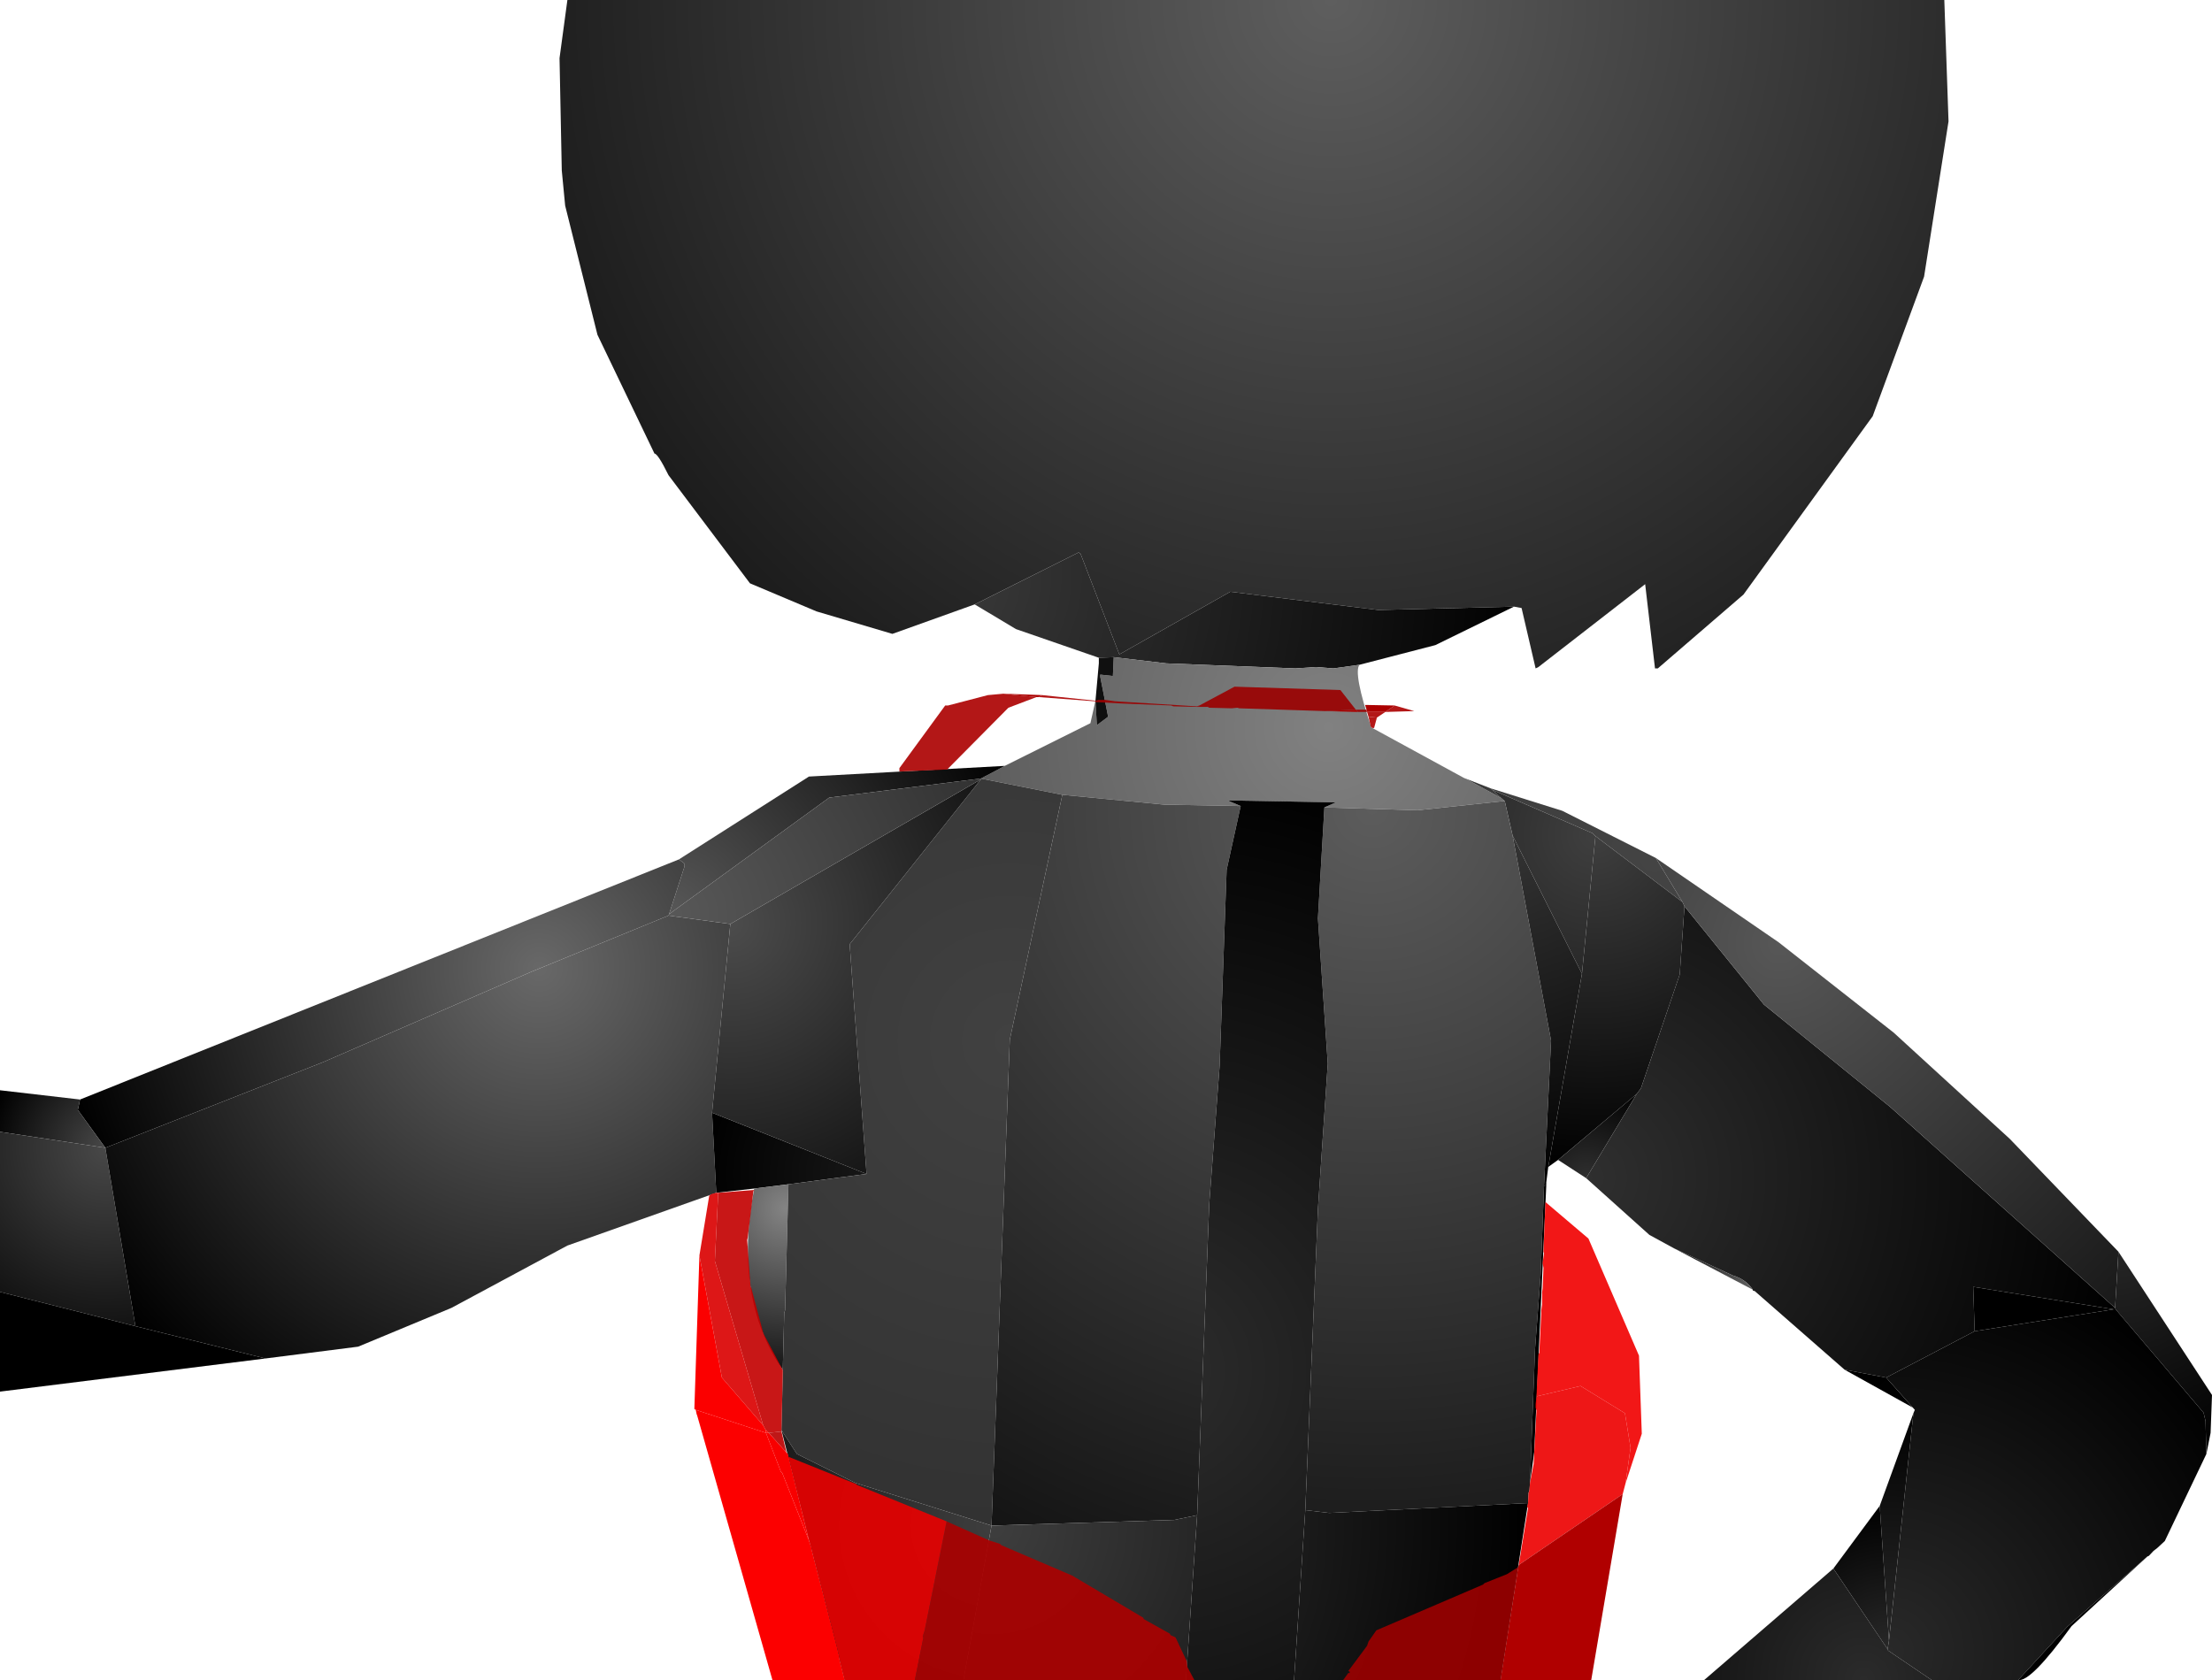 <?xml version="1.0" encoding="UTF-8" standalone="no"?>
<svg xmlns:xlink="http://www.w3.org/1999/xlink" height="299.1px" width="393.75px" xmlns="http://www.w3.org/2000/svg">
  <g transform="matrix(1.0, 0.0, 0.0, 1.0, 400.0, 300.0)">
    <path d="M-226.5 -192.4 L-241.15 -187.15 -254.65 -191.15 -266.5 -196.15 -281.0 -215.4 Q-282.9 -219.25 -283.5 -219.25 L-293.65 -240.4 -299.4 -263.4 -300.0 -269.65 -300.4 -289.65 -299.0 -300.0 -53.9 -300.0 -53.15 -278.4 -57.5 -250.75 -66.65 -225.9 -89.65 -194.15 -104.9 -181.0 -105.4 -181.0 -107.15 -196.0 -126.15 -181.25 -126.65 -181.0 -129.15 -191.75 -130.5 -192.0 -154.65 -191.4 -181.0 -194.65 -200.75 -183.5 -207.65 -201.4 -208.0 -201.65 -226.5 -192.4" fill="url(#gradient0)" fill-rule="evenodd" stroke="none"/>
    <path d="M-130.5 -192.0 L-144.5 -185.15 -158.0 -181.65 -162.65 -181.0 -165.75 -181.25 -169.4 -181.0 -192.4 -181.9 -201.75 -183.0 -204.4 -182.9 -219.15 -188.0 -226.5 -192.4 -208.0 -201.65 -207.65 -201.4 -200.75 -183.5 -181.0 -194.65 -154.65 -191.4 -130.5 -192.0" fill="url(#gradient1)" fill-rule="evenodd" stroke="none"/>
    <path d="M-158.0 -181.65 Q-159.15 -180.25 -155.9 -170.5 L-139.4 -161.5 -139.15 -161.4 -132.75 -157.9 -132.15 -157.4 -147.65 -155.75 -164.25 -156.25 -162.25 -157.15 -181.5 -157.5 -179.15 -156.5 -192.75 -156.75 -210.9 -158.5 -225.4 -161.4 Q-223.25 -162.5 -221.15 -163.65 L-205.9 -171.25 -205.0 -175.25 -204.75 -170.9 -202.75 -172.4 -204.15 -179.5 -204.15 -179.9 -201.9 -179.65 -201.75 -183.0 -192.4 -181.9 -169.4 -181.0 -165.75 -181.25 -162.65 -181.0 -158.0 -181.65" fill="url(#gradient2)" fill-rule="evenodd" stroke="none"/>
    <path d="M-205.0 -175.25 L-204.4 -181.9 -204.4 -182.9 -201.75 -183.0 -201.9 -179.65 -204.15 -179.9 -204.15 -179.5 -202.75 -172.4 -204.75 -170.9 -205.0 -175.25" fill="url(#gradient3)" fill-rule="evenodd" stroke="none"/>
    <path d="M-279.15 -147.0 L-256.0 -161.75 -221.15 -163.65 Q-223.25 -162.5 -225.4 -161.4 L-252.4 -158.0 -280.9 -137.25 -278.15 -145.75 -278.15 -146.25 -279.15 -147.0" fill="url(#gradient4)" fill-rule="evenodd" stroke="none"/>
    <path d="M-385.75 -104.25 L-279.15 -147.0 -278.15 -146.25 -278.15 -145.75 -280.9 -137.25 -281.0 -137.0 -305.4 -127.0 -342.5 -110.9 -381.25 -95.65 -386.15 -102.4 -385.75 -104.25" fill="url(#gradient5)" fill-rule="evenodd" stroke="none"/>
    <path d="M-400.0 -98.5 L-400.0 -105.9 -385.75 -104.25 -386.15 -102.4 -381.25 -95.65 -400.0 -98.5" fill="url(#gradient6)" fill-rule="evenodd" stroke="none"/>
    <path d="M-400.0 -70.0 L-400.0 -98.5 -381.25 -95.65 -375.9 -63.9 -400.0 -70.0" fill="url(#gradient7)" fill-rule="evenodd" stroke="none"/>
    <path d="M-352.75 -58.15 L-400.0 -52.25 -400.0 -70.0 -375.9 -63.9 -352.75 -58.15" fill="url(#gradient8)" fill-rule="evenodd" stroke="none"/>
    <path d="M-272.5 -87.65 L-299.0 -78.25 -319.65 -67.15 -336.25 -60.25 -352.75 -58.15 -375.9 -63.9 -381.25 -95.65 -342.5 -110.9 -305.4 -127.0 -281.0 -137.0 -270.0 -135.5 -273.25 -101.9 -272.5 -87.65" fill="url(#gradient9)" fill-rule="evenodd" stroke="none"/>
    <path d="M-265.75 -88.4 L-272.5 -87.65 -273.25 -101.9 -245.75 -91.0 -259.75 -89.15 -265.75 -88.4" fill="url(#gradient10)" fill-rule="evenodd" stroke="none"/>
    <path d="M-260.75 -56.25 Q-269.5 -69.0 -265.75 -88.4 L-259.75 -89.15 -259.65 -89.15 -260.25 -66.75 -260.4 -66.25 -260.65 -56.5 -260.75 -56.25" fill="url(#gradient11)" fill-rule="evenodd" stroke="none"/>
    <path d="M-260.9 -45.4 L-260.65 -56.0 -260.65 -56.5 -260.4 -66.25 -260.25 -66.75 -259.65 -89.15 -259.75 -89.15 -245.75 -91.0 -248.75 -131.9 -225.4 -161.25 -225.4 -161.4 -210.9 -158.5 -220.25 -114.9 -223.5 -28.4 -247.75 -36.0 -258.15 -41.15 -260.9 -45.4" fill="url(#gradient12)" fill-rule="evenodd" stroke="none"/>
    <path d="M-270.0 -135.5 L-225.4 -161.25 -248.75 -131.9 -245.75 -91.0 -273.25 -101.9 -270.0 -135.5" fill="url(#gradient13)" fill-rule="evenodd" stroke="none"/>
    <path d="M-225.4 -161.4 L-225.4 -161.25 -270.0 -135.5 -281.0 -137.0 -280.9 -137.25 -252.4 -158.0 -225.4 -161.4" fill="url(#gradient14)" fill-rule="evenodd" stroke="none"/>
    <path d="M-139.15 -161.4 L-134.65 -159.65 -134.4 -159.4 -132.75 -157.9 -139.15 -161.4" fill="url(#gradient15)" fill-rule="evenodd" stroke="none"/>
    <path d="M-132.15 -157.4 L-132.75 -157.9 -134.4 -159.4 -116.5 -151.65 -116.0 -151.15 -118.4 -126.65 -130.75 -151.25 -132.15 -157.4" fill="url(#gradient16)" fill-rule="evenodd" stroke="none"/>
    <path d="M-134.65 -159.65 L-121.9 -155.65 -105.25 -147.25 -100.5 -139.4 -116.0 -151.15 -116.5 -151.65 -134.4 -159.4 -134.65 -159.65" fill="url(#gradient17)" fill-rule="evenodd" stroke="none"/>
    <path d="M-127.65 -36.0 L-127.75 -34.65 -127.9 -34.25 -128.0 -32.4 -163.4 -30.65 -167.65 -31.15 -165.4 -84.75 -163.65 -110.65 -165.4 -136.5 -164.25 -156.25 -147.65 -155.75 -132.15 -157.4 -130.75 -151.25 -123.9 -114.75 -125.15 -88.9 -125.75 -73.15 -126.75 -59.9 -127.65 -36.0 M-210.9 -158.5 L-192.75 -156.75 -179.15 -156.5 -181.65 -145.15 -182.9 -110.25 -184.75 -85.65 -186.9 -30.25 -191.0 -29.4 -223.5 -28.4 -220.25 -114.9 -210.9 -158.5" fill="url(#gradient18)" fill-rule="evenodd" stroke="none"/>
    <path d="M-128.0 -32.4 L-132.9 -0.9 -169.65 -0.9 -167.65 -31.15 -163.4 -30.65 -128.0 -32.4 M-188.9 -0.9 L-228.5 -0.9 -223.5 -28.4 -191.0 -29.4 -186.9 -30.25 -188.9 -0.9" fill="url(#gradient19)" fill-rule="evenodd" stroke="none"/>
    <path d="M-169.65 -0.9 L-188.9 -0.9 -186.9 -30.25 -184.75 -85.65 -182.9 -110.25 -181.65 -145.15 -179.15 -156.5 -181.5 -157.5 -162.25 -157.15 -164.25 -156.25 -165.4 -136.5 -163.65 -110.65 -165.4 -84.75 -167.65 -31.15 -169.65 -0.9" fill="url(#gradient20)" fill-rule="evenodd" stroke="none"/>
    <path d="M-124.4 -92.25 L-124.75 -89.5 -124.75 -89.0 -125.15 -88.9 -123.9 -114.75 -130.75 -151.25 -118.4 -126.65 -124.4 -92.25" fill="url(#gradient21)" fill-rule="evenodd" stroke="none"/>
    <path d="M-124.75 -89.0 L-126.9 -41.5 -127.65 -36.0 -126.75 -59.9 -125.75 -73.15 -125.15 -88.9 -124.75 -89.0" fill="url(#gradient22)" fill-rule="evenodd" stroke="none"/>
    <path d="M-122.65 -93.5 L-124.4 -92.25 -118.4 -126.65 -116.0 -151.15 -100.5 -139.4 -100.15 -138.65 -101.0 -126.5 -107.9 -106.25 -108.65 -105.25 -122.65 -93.5" fill="url(#gradient23)" fill-rule="evenodd" stroke="none"/>
    <path d="M-117.65 -90.25 L-122.65 -93.5 -108.65 -105.25 -117.65 -90.25" fill="url(#gradient24)" fill-rule="evenodd" stroke="none"/>
    <path d="M-71.65 -56.15 L-87.65 -70.15 -88.0 -70.25 -88.0 -70.4 Q-89.25 -72.25 -91.5 -72.9 L-102.0 -77.75 -106.4 -80.15 -117.65 -90.25 -108.65 -105.25 -107.9 -106.25 -101.0 -126.5 -100.15 -138.65 -86.0 -121.15 -63.5 -102.9 -23.5 -67.15 -23.4 -66.9 -23.75 -66.9 -48.75 -70.9 -48.5 -63.0 -64.25 -54.75 -71.65 -56.15" fill="url(#gradient25)" fill-rule="evenodd" stroke="none"/>
    <path d="M-105.25 -147.25 L-83.4 -132.25 -62.9 -116.15 -42.25 -97.25 -22.9 -77.15 -23.5 -67.15 -63.5 -102.9 -86.0 -121.15 -100.15 -138.65 -100.5 -139.4 -105.25 -147.25" fill="url(#gradient26)" fill-rule="evenodd" stroke="none"/>
    <path d="M-88.0 -70.4 L-102.0 -77.75 -91.5 -72.9 Q-89.25 -72.25 -88.0 -70.4" fill="url(#gradient27)" fill-rule="evenodd" stroke="none"/>
    <path d="M-260.65 -56.0 L-260.75 -56.25 -260.65 -56.5 -260.65 -56.0" fill="url(#gradient28)" fill-rule="evenodd" stroke="none"/>
    <path d="M-22.9 -77.15 L-6.25 -51.65 -6.5 -44.9 -7.25 -41.15 -7.4 -47.0 -7.75 -48.5 -23.4 -66.9 -23.5 -67.15 -22.9 -77.15" fill="url(#gradient29)" fill-rule="evenodd" stroke="none"/>
    <path d="M-59.5 -49.4 L-71.65 -56.15 -64.25 -54.75 -59.5 -49.4" fill="url(#gradient30)" fill-rule="evenodd" stroke="none"/>
    <path d="M-7.25 -41.15 L-14.65 -25.65 -16.0 -24.4 -16.65 -23.9 -17.5 -23.0 -17.75 -22.9 -32.0 -10.4 -40.75 -0.9 -56.15 -0.9 -63.9 -6.15 -64.0 -6.4 -63.75 -7.9 -59.4 -48.4 -59.15 -49.0 -59.5 -49.4 -64.25 -54.75 -48.5 -63.0 -23.75 -66.9 -23.4 -66.9 -7.75 -48.5 -7.4 -47.0 -7.25 -41.15" fill="url(#gradient31)" fill-rule="evenodd" stroke="none"/>
    <path d="M-48.5 -63.0 L-48.75 -70.9 -23.75 -66.9 -48.5 -63.0" fill="url(#gradient32)" fill-rule="evenodd" stroke="none"/>
    <path d="M-65.4 -31.9 L-59.4 -48.4 -63.75 -7.9 -65.4 -31.9" fill="url(#gradient33)" fill-rule="evenodd" stroke="none"/>
    <path d="M-73.65 -20.75 L-65.4 -31.9 -63.75 -7.9 -64.0 -6.4 -73.65 -20.75" fill="url(#gradient34)" fill-rule="evenodd" stroke="none"/>
    <path d="M-56.15 -0.9 L-96.65 -0.9 -73.65 -20.75 -64.0 -6.4 -63.9 -6.15 -56.15 -0.9" fill="url(#gradient35)" fill-rule="evenodd" stroke="none"/>
    <path d="M-228.5 -0.9 L-249.65 -0.9 -260.9 -45.4 -258.15 -41.15 -247.75 -36.0 -223.5 -28.4 -228.5 -0.9" fill="url(#gradient36)" fill-rule="evenodd" stroke="none"/>
    <path d="M-17.75 -22.9 L-31.25 -10.5 Q-38.5 -0.5 -40.75 -0.9 L-32.0 -10.4 -17.75 -22.9" fill="url(#gradient37)" fill-rule="evenodd" stroke="none"/>
    <path d="M-164.15 -173.4 L-179.4 -173.9 -179.75 -174.0 -180.75 -173.9 -184.75 -174.0 -185.0 -174.15 -186.4 -174.15 -187.0 -174.25 -186.5 -174.4 -180.25 -177.75 -161.4 -177.15 -158.65 -173.65 -164.15 -173.4 M-187.0 -174.15 L-191.15 -174.25 -191.5 -174.4 -200.25 -174.75 -204.9 -175.0 -205.15 -175.15 -205.0 -175.25 -204.5 -175.4 -203.25 -175.4 -201.5 -175.15 -187.0 -174.25 -187.0 -174.15 M-158.25 -173.25 L-158.65 -173.65 -156.75 -173.65 -156.65 -173.25 -158.25 -173.25 M-132.9 -0.9 L-160.9 -0.9 -160.0 -2.15 -159.75 -2.15 -159.75 -2.4 -160.0 -2.5 -156.65 -7.0 -156.4 -7.75 -155.0 -9.75 -136.0 -17.9 -135.75 -18.15 -131.75 -19.75 -129.75 -21.0 -132.9 -0.9" fill="#9b0000" fill-opacity="0.91" fill-rule="evenodd" stroke="none"/>
    <path d="M-215.15 -175.9 L-215.5 -175.9 -221.4 -176.5 -214.5 -176.25 -215.15 -175.9 M-156.65 -173.25 L-156.75 -173.65 -157.0 -174.5 -151.75 -174.4 -153.4 -173.25 -156.65 -173.25" fill="#ab0000" fill-rule="evenodd" stroke="none"/>
    <path d="M-205.15 -175.15 L-215.15 -175.9 -214.5 -176.25 -205.0 -175.25 -205.15 -175.15 M-215.5 -175.9 L-220.5 -174.0 -231.4 -163.0 -239.9 -162.65 -239.9 -163.25 -231.75 -174.4 -231.25 -174.4 -224.15 -176.25 -221.4 -176.5 -215.5 -175.9 M-151.75 -174.4 L-148.25 -173.4 -153.4 -173.25 -151.75 -174.4 M-153.4 -173.25 L-154.9 -172.25 -156.4 -172.4 -156.65 -173.25 -153.4 -173.25 M-231.5 -29.15 L-223.9 -25.75 -222.0 -25.15 -221.75 -24.9 -209.15 -19.5 -196.5 -12.0 -196.4 -11.75 -191.75 -9.15 -191.65 -8.9 -190.75 -8.5 -188.75 -4.25 -188.65 -3.25 -187.4 -0.9 -237.15 -0.9 -235.65 -8.4 -235.75 -8.65 -235.4 -9.75 -231.5 -29.15" fill="#ab0000" fill-opacity="0.91" fill-rule="evenodd" stroke="none"/>
    <path d="M-164.15 -173.4 L-158.65 -173.65 -158.25 -173.25 -164.15 -173.4 M-187.0 -174.25 L-186.4 -174.15 -187.0 -174.15 -187.0 -174.25" fill="#a90000" fill-rule="evenodd" stroke="none"/>
    <path d="M-154.9 -172.25 L-155.4 -170.4 -155.75 -170.4 -156.0 -170.65 -156.4 -172.4 -154.9 -172.25" fill="#ae0000" fill-opacity="0.91" fill-rule="evenodd" stroke="none"/>
    <path d="M-272.15 -87.65 L-265.75 -88.15 -265.9 -87.9 -266.9 -79.65 -267.0 -79.25 -266.4 -71.0 -266.25 -70.65 -264.15 -62.75 -264.0 -62.4 -260.75 -56.25 -260.65 -56.0 -260.9 -45.15 -263.15 -44.9 -263.75 -45.5 -264.15 -46.25 -272.75 -75.5 -272.15 -87.65" fill="#c20000" fill-opacity="0.91" fill-rule="evenodd" stroke="none"/>
    <path d="M-260.9 -45.15 L-260.0 -41.4 -263.15 -44.9 -260.9 -45.15" fill="#b80000" fill-opacity="0.91" fill-rule="evenodd" stroke="none"/>
    <path d="M-263.65 -44.9 L-263.75 -45.5 -263.15 -44.9 -263.65 -44.9" fill="#f90000" fill-rule="evenodd" stroke="none"/>
    <path d="M-276.15 -49.0 L-276.4 -49.15 -275.5 -76.5 -271.5 -54.75 -264.15 -46.25 -263.75 -45.5 -263.65 -44.9 -276.15 -49.0" fill="#fb0000" fill-rule="evenodd" stroke="none"/>
    <path d="M-275.5 -76.5 L-273.75 -87.15 -273.4 -87.4 -272.5 -87.65 -272.15 -87.65 -272.75 -75.5 -264.15 -46.25 -271.5 -54.75 -275.5 -76.5" fill="#d90000" fill-opacity="0.91" fill-rule="evenodd" stroke="none"/>
    <path d="M-249.65 -0.9 L-262.5 -0.9 -275.9 -48.0 -276.0 -48.25 -276.15 -49.0 -263.65 -44.9 -261.0 -38.0 -260.75 -37.75 -256.0 -25.75 -255.5 -24.25 -255.5 -24.0 -250.9 -6.25 -250.9 -6.15 -250.75 -5.5 -250.65 -5.25 -250.65 -4.9 -249.65 -0.9" fill="#fc0000" fill-rule="evenodd" stroke="none"/>
    <path d="M-259.65 -40.65 L-247.5 -35.75 -247.5 -35.65 -231.5 -29.15 -235.4 -9.75 -235.75 -8.65 -235.65 -8.4 -237.15 -0.9 -249.65 -0.9 -250.65 -4.9 -250.65 -5.25 -250.75 -5.5 -250.9 -6.15 -250.9 -6.25 -255.5 -24.0 -255.5 -24.25 -256.0 -25.75 -259.65 -40.65" fill="#e80000" fill-opacity="0.91" fill-rule="evenodd" stroke="none"/>
    <path d="M-260.0 -41.4 L-259.75 -41.15 -259.65 -40.65 -256.0 -25.75 -260.75 -37.75 -261.0 -38.0 -263.65 -44.9 -263.15 -44.9 -260.0 -41.4" fill="#f80000" fill-rule="evenodd" stroke="none"/>
    <path d="M-126.5 -51.4 L-126.15 -58.9 -126.0 -59.15 -125.65 -66.25 -125.65 -66.65 -125.5 -67.75 -125.5 -69.9 -125.4 -70.65 -125.25 -74.25 -125.4 -75.15 -125.15 -76.9 -125.25 -77.15 -124.9 -86.0 -117.25 -79.5 -108.25 -58.65 -107.75 -44.75 -110.65 -35.9 -109.75 -42.25 -110.75 -48.4 -118.65 -53.25 -126.5 -51.4" fill="#f00000" fill-opacity="0.91" fill-rule="evenodd" stroke="none"/>
    <path d="M-110.65 -35.9 L-111.15 -34.0 -129.65 -21.4 -128.0 -31.5 -128.15 -31.75 -128.0 -32.4 -127.9 -34.25 -127.75 -34.65 -127.65 -36.0 -127.0 -39.4 -126.5 -48.9 -126.65 -49.4 -126.65 -50.0 -126.5 -51.4 -118.65 -53.25 -110.75 -48.4 -109.75 -42.25 -110.65 -35.9" fill="#ec0000" fill-opacity="0.91" fill-rule="evenodd" stroke="none"/>
    <path d="M-111.15 -34.0 L-116.75 -0.9 -132.9 -0.9 -129.75 -21.0 -129.65 -21.4 -111.15 -34.0" fill="#b00000" fill-rule="evenodd" stroke="none"/>
  </g>
  <defs>
    <radialGradient cx="0" cy="0" gradientTransform="matrix(0.179, 0.0, 0.0, 0.179, -163.1, -300.0)" gradientUnits="userSpaceOnUse" id="gradient0" r="819.2" spreadMethod="pad">
      <stop offset="0.0" stop-color="#5e5e5e"/>
      <stop offset="1.0" stop-color="#1c1c1c"/>
    </radialGradient>
    <radialGradient cx="0" cy="0" gradientTransform="matrix(0.132, 0.0, 0.0, 0.132, -235.35, -197.8)" gradientUnits="userSpaceOnUse" id="gradient1" r="819.2" spreadMethod="pad">
      <stop offset="0.0" stop-color="#3c3c3c"/>
      <stop offset="1.0" stop-color="#000000"/>
    </radialGradient>
    <radialGradient cx="0" cy="0" gradientTransform="matrix(0.215, 0.0, 0.0, 0.215, -163.5, -170.55)" gradientUnits="userSpaceOnUse" id="gradient2" r="819.2" spreadMethod="pad">
      <stop offset="0.0" stop-color="#818181"/>
      <stop offset="1.0" stop-color="#1d1d1d"/>
    </radialGradient>
    <radialGradient cx="0" cy="0" gradientTransform="matrix(0.225, 0.0, 0.0, 0.225, -201.2, -184.9)" gradientUnits="userSpaceOnUse" id="gradient3" r="819.2" spreadMethod="pad">
      <stop offset="0.0" stop-color="#101010"/>
      <stop offset="1.0" stop-color="#000000"/>
    </radialGradient>
    <radialGradient cx="0" cy="0" gradientTransform="matrix(0.081, 0.0, 0.0, 0.081, -280.95, -137.05)" gradientUnits="userSpaceOnUse" id="gradient4" r="819.2" spreadMethod="pad">
      <stop offset="0.0" stop-color="#585858"/>
      <stop offset="1.0" stop-color="#000000"/>
    </radialGradient>
    <radialGradient cx="0" cy="0" gradientTransform="matrix(0.105, 0.0, 0.0, 0.105, -304.0, -127.6)" gradientUnits="userSpaceOnUse" id="gradient5" r="819.2" spreadMethod="pad">
      <stop offset="0.0" stop-color="#686868"/>
      <stop offset="1.0" stop-color="#000000"/>
    </radialGradient>
    <radialGradient cx="0" cy="0" gradientTransform="matrix(0.026, 0.0, 0.0, 0.026, -381.15, -95.65)" gradientUnits="userSpaceOnUse" id="gradient6" r="819.2" spreadMethod="pad">
      <stop offset="0.0" stop-color="#484848"/>
      <stop offset="1.0" stop-color="#000000"/>
    </radialGradient>
    <radialGradient cx="0" cy="0" gradientTransform="matrix(0.039, 0.0, 0.0, 0.039, -381.15, -95.65)" gradientUnits="userSpaceOnUse" id="gradient7" r="819.2" spreadMethod="pad">
      <stop offset="0.0" stop-color="#484848"/>
      <stop offset="1.0" stop-color="#131313"/>
    </radialGradient>
    <radialGradient cx="0" cy="0" gradientTransform="matrix(0.059, 0.0, 0.0, 0.059, -400.0, -52.35)" gradientUnits="userSpaceOnUse" id="gradient8" r="819.2" spreadMethod="pad">
      <stop offset="0.0" stop-color="#000000"/>
      <stop offset="1.0" stop-color="#000000"/>
    </radialGradient>
    <radialGradient cx="0" cy="0" gradientTransform="matrix(0.117, 0.0, 0.0, 0.117, -304.0, -127.6)" gradientUnits="userSpaceOnUse" id="gradient9" r="819.2" spreadMethod="pad">
      <stop offset="0.0" stop-color="#686868"/>
      <stop offset="1.0" stop-color="#000000"/>
    </radialGradient>
    <radialGradient cx="0" cy="0" gradientTransform="matrix(0.036, 0.0, 0.0, 0.036, -245.65, -91.05)" gradientUnits="userSpaceOnUse" id="gradient10" r="819.2" spreadMethod="pad">
      <stop offset="0.0" stop-color="#171717"/>
      <stop offset="1.0" stop-color="#000000"/>
    </radialGradient>
    <radialGradient cx="0" cy="0" gradientTransform="matrix(0.036, 0.0, 0.0, 0.036, -260.05, -84.85)" gradientUnits="userSpaceOnUse" id="gradient11" r="819.2" spreadMethod="pad">
      <stop offset="0.0" stop-color="#848484"/>
      <stop offset="1.0" stop-color="#131313"/>
    </radialGradient>
    <radialGradient cx="0" cy="0" gradientTransform="matrix(0.105, 0.0, 0.0, 0.105, -220.15, -114.7)" gradientUnits="userSpaceOnUse" id="gradient12" r="819.2" spreadMethod="pad">
      <stop offset="0.0" stop-color="#414141"/>
      <stop offset="1.0" stop-color="#323232"/>
    </radialGradient>
    <radialGradient cx="0" cy="0" gradientTransform="matrix(0.063, 0.0, 0.0, 0.063, -270.05, -135.6)" gradientUnits="userSpaceOnUse" id="gradient13" r="819.2" spreadMethod="pad">
      <stop offset="0.0" stop-color="#4c4c4c"/>
      <stop offset="1.0" stop-color="#151515"/>
    </radialGradient>
    <radialGradient cx="0" cy="0" gradientTransform="matrix(0.074, 0.0, 0.0, 0.074, -280.95, -137.05)" gradientUnits="userSpaceOnUse" id="gradient14" r="819.2" spreadMethod="pad">
      <stop offset="0.0" stop-color="#585858"/>
      <stop offset="1.0" stop-color="#323232"/>
    </radialGradient>
    <radialGradient cx="0" cy="0" gradientTransform="matrix(0.04, 0.0, 0.0, 0.04, -132.15, -157.45)" gradientUnits="userSpaceOnUse" id="gradient15" r="819.2" spreadMethod="pad">
      <stop offset="0.0" stop-color="#3d3d3d"/>
      <stop offset="1.0" stop-color="#282828"/>
    </radialGradient>
    <radialGradient cx="0" cy="0" gradientTransform="matrix(0.031, 0.0, 0.0, 0.031, -116.1, -151.4)" gradientUnits="userSpaceOnUse" id="gradient16" r="819.2" spreadMethod="pad">
      <stop offset="0.0" stop-color="#3f3f3f"/>
      <stop offset="1.0" stop-color="#282828"/>
    </radialGradient>
    <radialGradient cx="0" cy="0" gradientTransform="matrix(0.039, 0.0, 0.0, 0.039, -105.45, -147.4)" gradientUnits="userSpaceOnUse" id="gradient17" r="819.2" spreadMethod="pad">
      <stop offset="0.0" stop-color="#444444"/>
      <stop offset="1.0" stop-color="#3e3e3e"/>
    </radialGradient>
    <radialGradient cx="0" cy="0" gradientTransform="matrix(0.176, 0.0, 0.0, 0.176, -155.75, -156.0)" gradientUnits="userSpaceOnUse" id="gradient18" r="819.2" spreadMethod="pad">
      <stop offset="0.0" stop-color="#5c5c5c"/>
      <stop offset="1.0" stop-color="#141414"/>
    </radialGradient>
    <radialGradient cx="0" cy="0" gradientTransform="matrix(0.117, 0.0, 0.0, 0.117, -223.35, -28.4)" gradientUnits="userSpaceOnUse" id="gradient19" r="819.2" spreadMethod="pad">
      <stop offset="0.0" stop-color="#3e3e3e"/>
      <stop offset="1.0" stop-color="#000000"/>
    </radialGradient>
    <radialGradient cx="0" cy="0" gradientTransform="matrix(0.133, 0.0, 0.0, 0.133, -195.3, -55.95)" gradientUnits="userSpaceOnUse" id="gradient20" r="819.2" spreadMethod="pad">
      <stop offset="0.0" stop-color="#2d2d2d"/>
      <stop offset="1.0" stop-color="#000000"/>
    </radialGradient>
    <radialGradient cx="0" cy="0" gradientTransform="matrix(0.089, 0.0, 0.0, 0.089, -134.9, -159.8)" gradientUnits="userSpaceOnUse" id="gradient21" r="819.2" spreadMethod="pad">
      <stop offset="0.0" stop-color="#3c3c3c"/>
      <stop offset="1.0" stop-color="#000000"/>
    </radialGradient>
    <radialGradient cx="0" cy="0" gradientTransform="matrix(0.048, 0.0, 0.0, 0.048, -125.3, -71.95)" gradientUnits="userSpaceOnUse" id="gradient22" r="819.2" spreadMethod="pad">
      <stop offset="0.0" stop-color="#010101"/>
      <stop offset="1.0" stop-color="#000000"/>
    </radialGradient>
    <radialGradient cx="0" cy="0" gradientTransform="matrix(0.073, 0.0, 0.0, 0.073, -116.1, -151.4)" gradientUnits="userSpaceOnUse" id="gradient23" r="819.2" spreadMethod="pad">
      <stop offset="0.0" stop-color="#3f3f3f"/>
      <stop offset="1.0" stop-color="#000000"/>
    </radialGradient>
    <radialGradient cx="0" cy="0" gradientTransform="matrix(0.022, 0.0, 0.0, 0.022, -117.6, -90.35)" gradientUnits="userSpaceOnUse" id="gradient24" r="819.2" spreadMethod="pad">
      <stop offset="0.0" stop-color="#2f2f2f"/>
      <stop offset="1.0" stop-color="#000000"/>
    </radialGradient>
    <radialGradient cx="0" cy="0" gradientTransform="matrix(0.118, 0.0, 0.0, 0.118, -117.6, -90.35)" gradientUnits="userSpaceOnUse" id="gradient25" r="819.2" spreadMethod="pad">
      <stop offset="0.0" stop-color="#2f2f2f"/>
      <stop offset="1.0" stop-color="#000000"/>
    </radialGradient>
    <radialGradient cx="0" cy="0" gradientTransform="matrix(0.108, 0.0, 0.0, 0.108, -83.2, -132.05)" gradientUnits="userSpaceOnUse" id="gradient26" r="819.2" spreadMethod="pad">
      <stop offset="0.0" stop-color="#575757"/>
      <stop offset="1.0" stop-color="#191919"/>
    </radialGradient>
    <radialGradient cx="0" cy="0" gradientTransform="matrix(0.027, 0.0, 0.0, 0.027, -86.55, -69.55)" gradientUnits="userSpaceOnUse" id="gradient27" r="819.2" spreadMethod="pad">
      <stop offset="0.0" stop-color="#6a6a6a"/>
      <stop offset="1.0" stop-color="#000000"/>
    </radialGradient>
    <radialGradient cx="0" cy="0" gradientTransform="matrix(0.032, 0.0, 0.0, 0.032, -260.1, -71.75)" gradientUnits="userSpaceOnUse" id="gradient28" r="819.2" spreadMethod="pad">
      <stop offset="0.0" stop-color="#0a0a0a"/>
      <stop offset="1.0" stop-color="#000000"/>
    </radialGradient>
    <radialGradient cx="0" cy="0" gradientTransform="matrix(0.048, 0.0, 0.0, 0.048, -22.9, -77.2)" gradientUnits="userSpaceOnUse" id="gradient29" r="819.2" spreadMethod="pad">
      <stop offset="0.0" stop-color="#262626"/>
      <stop offset="1.0" stop-color="#000000"/>
    </radialGradient>
    <radialGradient cx="0" cy="0" gradientTransform="matrix(0.018, 0.0, 0.0, 0.018, -59.15, -49.25)" gradientUnits="userSpaceOnUse" id="gradient30" r="819.2" spreadMethod="pad">
      <stop offset="0.0" stop-color="#010101"/>
      <stop offset="1.0" stop-color="#000000"/>
    </radialGradient>
    <radialGradient cx="0" cy="0" gradientTransform="matrix(0.089, 0.0, 0.0, 0.089, -63.75, -5.95)" gradientUnits="userSpaceOnUse" id="gradient31" r="819.2" spreadMethod="pad">
      <stop offset="0.0" stop-color="#292929"/>
      <stop offset="1.0" stop-color="#000000"/>
    </radialGradient>
    <radialGradient cx="0" cy="0" gradientTransform="matrix(0.031, 0.0, 0.0, 0.031, -48.45, -63.05)" gradientUnits="userSpaceOnUse" id="gradient32" r="819.2" spreadMethod="pad">
      <stop offset="0.0" stop-color="#000000"/>
      <stop offset="1.0" stop-color="#000000"/>
    </radialGradient>
    <radialGradient cx="0" cy="0" gradientTransform="matrix(0.053, 0.0, 0.0, 0.053, -63.75, -5.95)" gradientUnits="userSpaceOnUse" id="gradient33" r="819.2" spreadMethod="pad">
      <stop offset="0.0" stop-color="#292929"/>
      <stop offset="1.0" stop-color="#010101"/>
    </radialGradient>
    <radialGradient cx="0" cy="0" gradientTransform="matrix(0.032, 0.0, 0.0, 0.032, -63.75, -5.95)" gradientUnits="userSpaceOnUse" id="gradient34" r="819.2" spreadMethod="pad">
      <stop offset="0.0" stop-color="#292929"/>
      <stop offset="1.0" stop-color="#000000"/>
    </radialGradient>
    <radialGradient cx="0" cy="0" gradientTransform="matrix(0.035, 0.0, 0.0, 0.035, -68.25, -1.0)" gradientUnits="userSpaceOnUse" id="gradient35" r="819.2" spreadMethod="pad">
      <stop offset="0.0" stop-color="#2b2b2b"/>
      <stop offset="1.0" stop-color="#161616"/>
    </radialGradient>
    <radialGradient cx="0" cy="0" gradientTransform="matrix(0.051, 0.0, 0.0, 0.051, -223.35, -28.4)" gradientUnits="userSpaceOnUse" id="gradient36" r="819.2" spreadMethod="pad">
      <stop offset="0.0" stop-color="#3e3e3e"/>
      <stop offset="1.0" stop-color="#1a1a1a"/>
    </radialGradient>
    <radialGradient cx="0" cy="0" gradientTransform="matrix(0.029, 0.0, 0.0, 0.029, -31.95, -10.5)" gradientUnits="userSpaceOnUse" id="gradient37" r="819.2" spreadMethod="pad">
      <stop offset="0.0" stop-color="#000000"/>
      <stop offset="1.0" stop-color="#000000"/>
    </radialGradient>
  </defs>
</svg>

